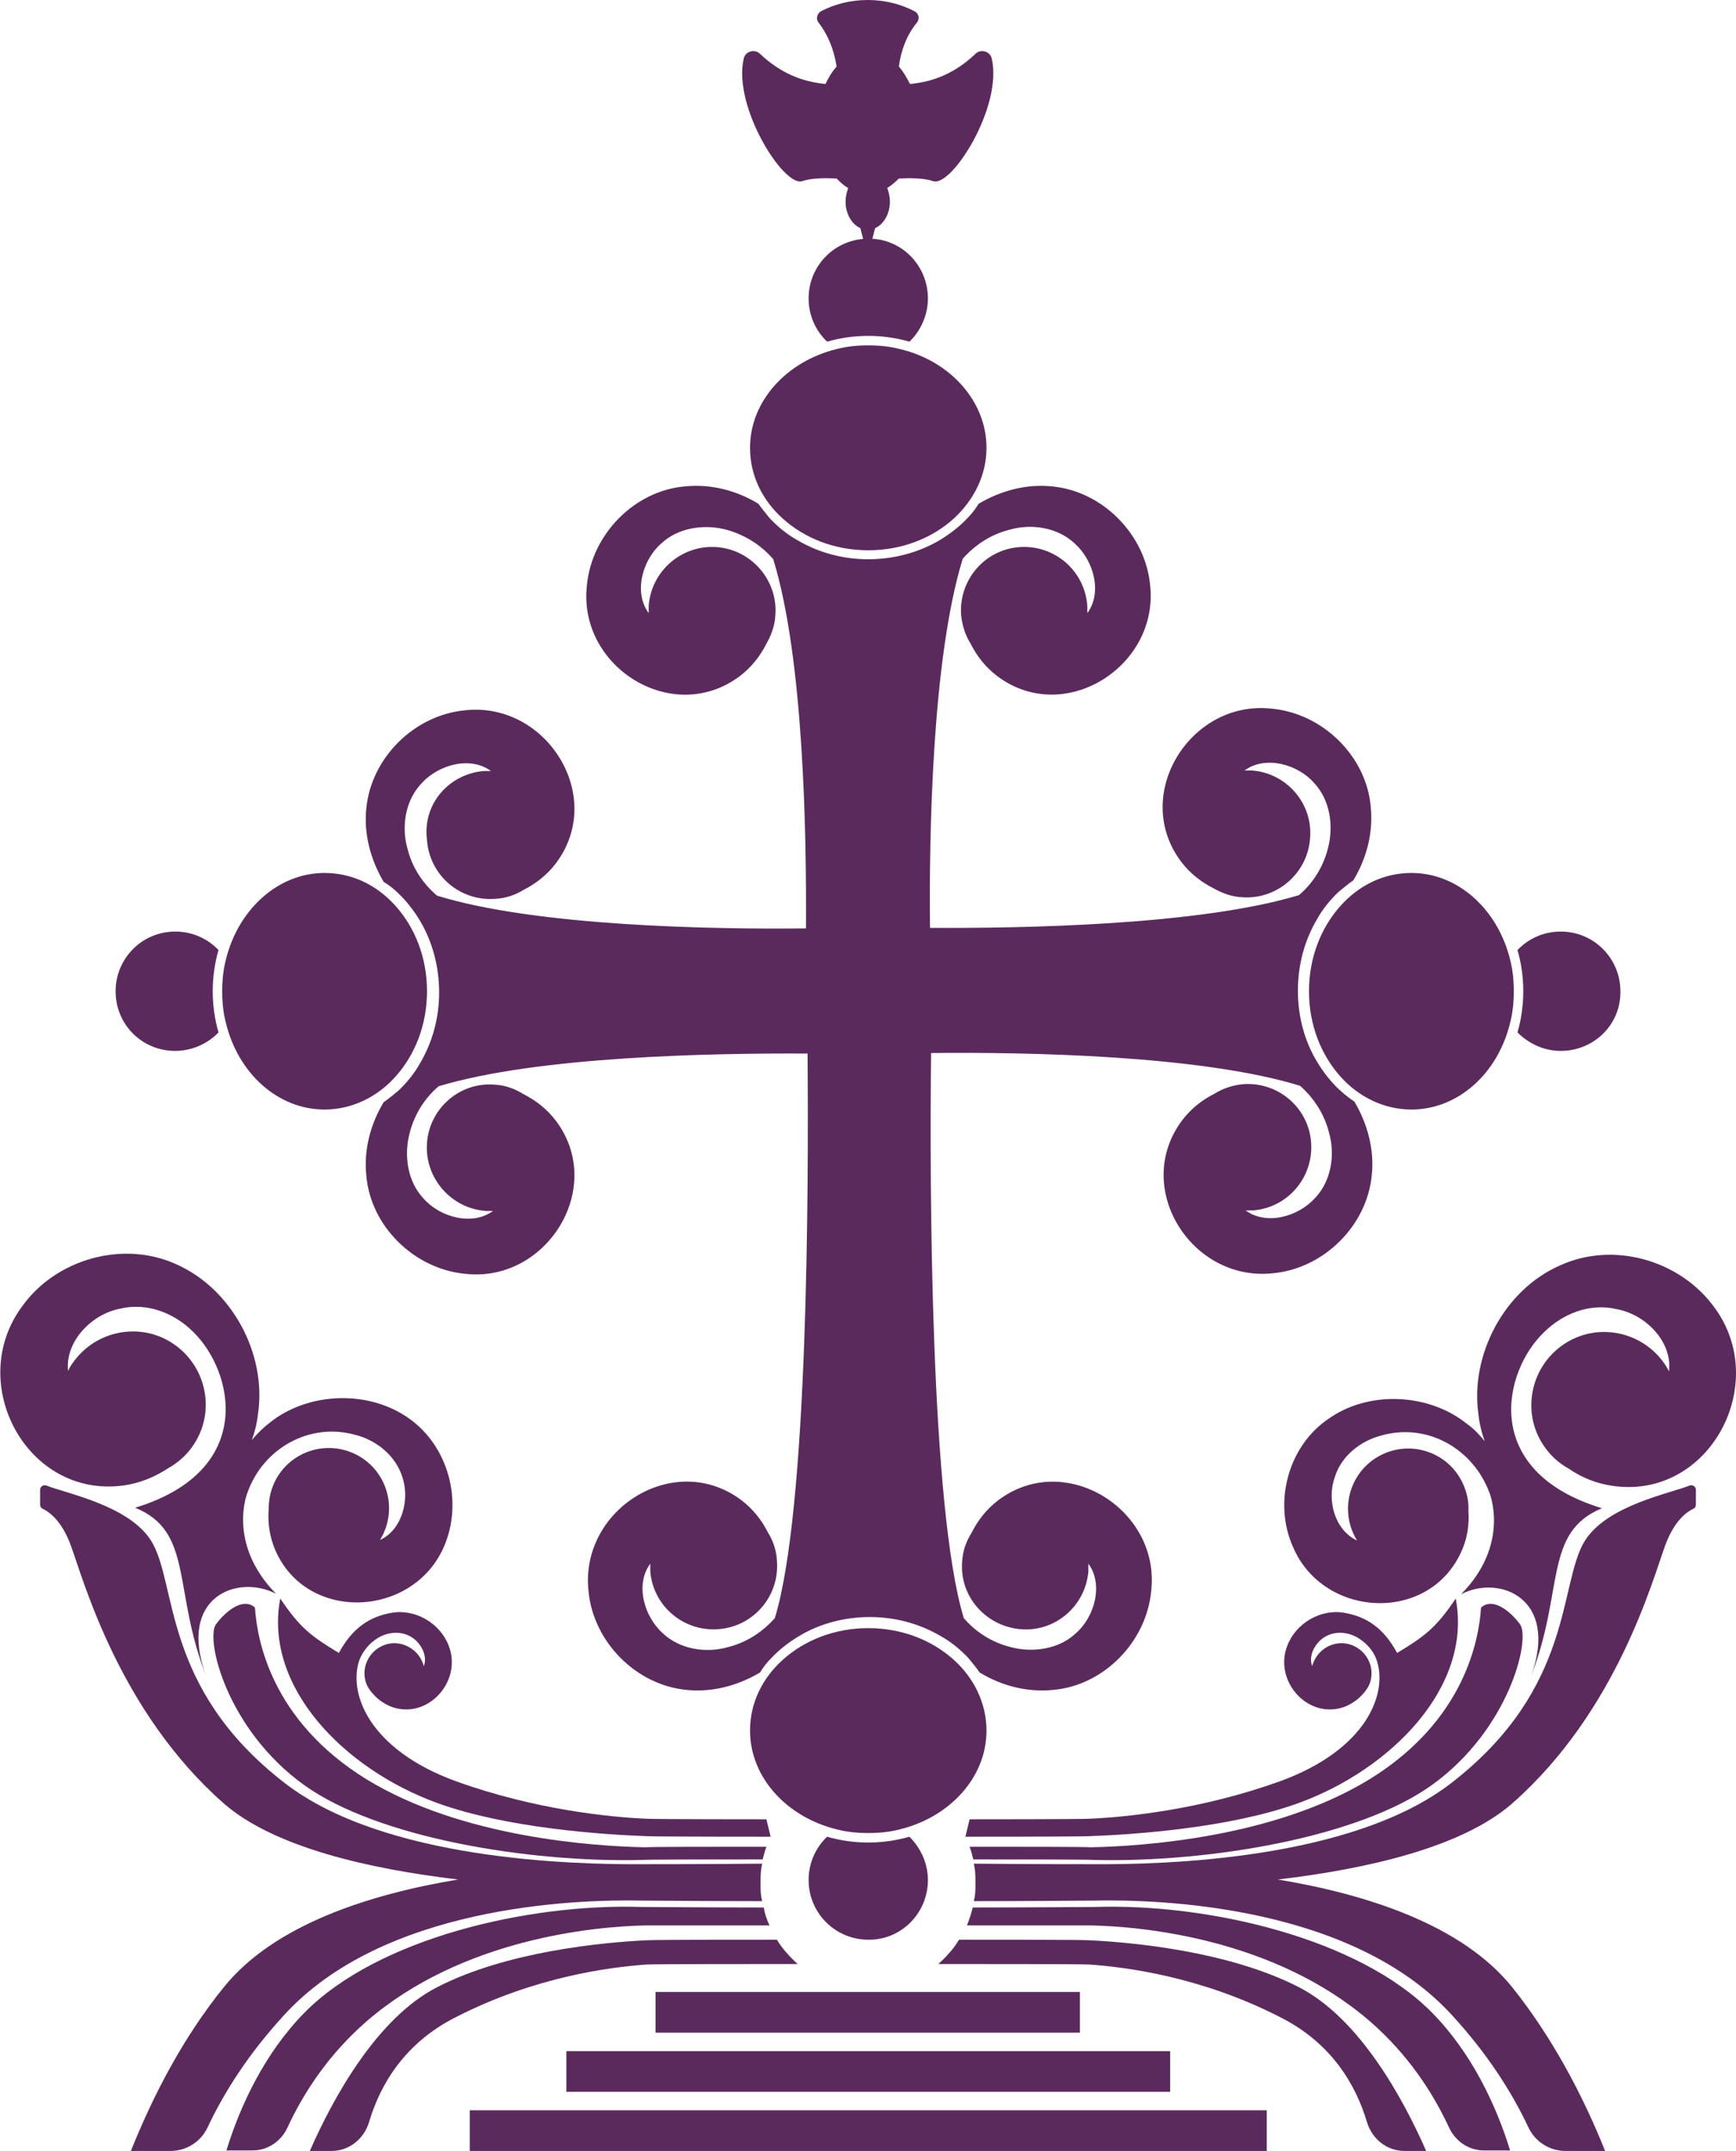 <?xml version="1.0" encoding="utf-8"?>
<!-- Generator: Adobe Illustrator 26.5.0, SVG Export Plug-In . SVG Version: 6.00 Build 0)  -->
<svg version="1.1" id="Layer_1" xmlns="http://www.w3.org/2000/svg" xmlns:xlink="http://www.w3.org/1999/xlink" x="0px" y="0px"
	 viewBox="0 0 328.9 407.3" style="enable-background:new 0 0 328.9 407.3;" xml:space="preserve">
<style type="text/css">
	.st0{fill:#5B2A5D;}
</style>
<g>
	<g>
		<g>
			<g>
				<path class="st0" d="M256.6,208.6c2.5,4.2,3.8,9.1,3.3,13.9c-0.9,9.6-9.1,17.7-18.7,18.6c-15.5,1.7-26.8-16.3-17.2-29
					c1.6-2.1,3.7-3.8,6.1-5c1.6-1,3.4-1.6,5.4-1.8c6.6-0.5,12.4,4.4,12.9,11c0.5,6.6-4.4,12.4-11,12.9c-0.5,0-0.9,0-1.4,0
					c3.9,2.9,10,1.2,13.2-2.4c3-3.2,3.8-8.1,2.6-12.3c-0.9-3.6-2.9-6.6-5.5-8.9c-18.8-5.8-52.1-6.4-69.9-6.2
					c-0.3,25.8-0.1,86.4,6.2,107c2.2,2.6,5.3,4.6,8.9,5.5c4.2,1.1,9.1,0.4,12.3-2.6c3.6-3.1,5.3-9.3,2.4-13.2c0,0.5,0,0.9,0,1.4
					c-0.5,6.6-6.3,11.6-12.9,11s-11.6-6.3-11-12.9c0.1-2,0.8-3.8,1.8-5.4c1.2-2.4,2.9-4.5,5-6.1c12.7-9.6,30.8,1.8,29,17.2
					c-0.9,9.6-9,17.9-18.6,18.7c-4.9,0.5-9.8-0.8-13.9-3.3c-0.6-0.9-1.4-1.8-2.1-2.7c-1.5-1.6-3.3-3.1-5.3-4.2
					c-3.9-2.3-8.5-3.6-13.4-3.6s-9.6,1.3-13.4,3.6c-2,1.2-3.8,2.6-5.3,4.2c-0.8,0.8-1.5,1.7-2.1,2.7c-4.2,2.5-9.1,3.8-13.9,3.3
					c-9.6-0.9-17.7-9.1-18.6-18.7c-1.7-15.5,16.3-26.8,29-17.2c2.1,1.6,3.8,3.7,5,6.1c0,0,0,0,0,0c1,1.6,1.6,3.4,1.7,5.4
					c0.5,6.6-4.4,12.4-11.1,12.9c-6.6,0.5-12.4-4.4-12.9-11c0-0.5,0-0.9,0-1.4c-2.9,3.9-1.2,10,2.4,13.2c3.2,3,8.1,3.8,12.3,2.6
					c3.6-0.9,6.6-2.9,8.9-5.5c6.3-20.6,6.4-81.1,6.2-106.9c-17.8-0.1-51.1,0.5-69.9,6.2c-2.6,2.2-4.6,5.3-5.5,8.9
					c-1.1,4.2-0.4,9.1,2.6,12.3c3.1,3.6,9.3,5.3,13.2,2.4c-0.4,0-0.9,0-1.4,0c-6.6-0.5-11.6-6.3-11.1-12.9s6.3-11.6,12.9-11
					c2,0.1,3.8,0.8,5.4,1.8c2.4,1.2,4.5,2.9,6.1,5c9.6,12.7-1.8,30.8-17.2,29c-9.6-0.9-17.9-9-18.7-18.6c-0.5-4.9,0.8-9.8,3.3-13.9
					c0.9-0.6,1.8-1.4,2.7-2.1c1.6-1.5,3.1-3.3,4.2-5.3c2.3-3.9,3.6-8.5,3.6-13.4s-1.3-9.6-3.6-13.5c-1.2-2-2.6-3.8-4.2-5.3
					c-0.8-0.8-1.7-1.5-2.7-2.1c-2.5-4.2-3.8-9.1-3.3-13.9c0.9-9.6,9.1-17.7,18.7-18.6c15.4-1.7,26.8,16.3,17.2,29
					c-1.6,2.1-3.7,3.8-6.1,5c0,0,0,0,0,0c-1.6,1-3.4,1.6-5.4,1.7c-6.6,0.5-12.4-4.4-12.9-11.1C80,152.3,85,146.6,91.6,146
					c0.5,0,0.9,0,1.4,0c-3.9-2.9-10-1.2-13.2,2.4c-3,3.2-3.8,8.1-2.6,12.3c0.9,3.6,2.9,6.6,5.6,8.9c18.8,5.8,52.2,6.4,69.9,6.2
					c0.1-17.7-0.4-51.1-6.2-69.9c-2.2-2.6-5.3-4.6-8.9-5.6c-4.2-1.1-9.1-0.4-12.3,2.6c-3.6,3.1-5.3,9.3-2.4,13.2c0-0.4,0-0.9,0-1.4
					c0.5-6.6,6.3-11.6,12.9-11.1s11.6,6.3,11.1,12.9c-0.1,2-0.8,3.8-1.7,5.4c0,0,0,0,0,0c-1.2,2.4-2.9,4.5-5,6.1
					c-12.7,9.6-30.8-1.7-29-17.2c0.9-9.6,9-17.9,18.6-18.7c4.9-0.5,9.8,0.8,13.9,3.3c0.6,0.9,1.4,1.8,2.1,2.7
					c1.5,1.6,3.3,3.1,5.3,4.2c3.9,2.3,8.5,3.6,13.4,3.6s9.6-1.3,13.5-3.6c2-1.2,3.8-2.6,5.3-4.2c0.8-0.8,1.5-1.7,2.1-2.7
					c4.2-2.5,9.1-3.8,13.9-3.3c9.6,0.9,17.7,9.1,18.6,18.7c1.7,15.4-16.3,26.8-29,17.2c-2.1-1.6-3.8-3.7-5-6.1
					c-1-1.6-1.6-3.4-1.8-5.4c-0.5-6.6,4.4-12.4,11-12.9s12.4,4.4,12.9,11.1c0,0.5,0,0.9,0,1.4c2.9-3.9,1.2-10-2.4-13.2
					c-3.2-3-8.1-3.8-12.3-2.6c-3.6,0.9-6.6,2.9-8.9,5.5c-5.8,18.8-6.4,52.2-6.2,69.9c17.7,0.1,51.1-0.5,69.9-6.2
					c2.6-2.2,4.6-5.3,5.5-8.9c1.1-4.2,0.4-9.1-2.6-12.3c-3.1-3.6-9.3-5.3-13.2-2.4c0.5,0,0.9,0,1.4,0c6.6,0.5,11.6,6.3,11,12.9
					c-0.5,6.6-6.3,11.6-12.9,11.1c-2-0.1-3.8-0.8-5.4-1.7c0,0,0,0,0,0c-2.4-1.2-4.5-2.9-6.1-5c-9.6-12.7,1.8-30.8,17.2-29
					c9.6,0.9,17.9,9,18.7,18.6c0.5,4.9-0.8,9.8-3.3,13.9c-0.9,0.6-1.8,1.4-2.7,2.1c-1.6,1.5-3.1,3.3-4.2,5.3
					c-2.3,3.9-3.6,8.5-3.6,13.5s1.3,9.6,3.6,13.4c1.2,2,2.6,3.8,4.2,5.3C254.8,207.3,255.7,208,256.6,208.6z"/>
			</g>
			<g>
				<path class="st0" d="M186.9,84.8c0,5.2-2.4,9.9-6.2,13.4c-4.1,3.7-9.8,6-16.2,6s-12.1-2.3-16.2-6c-3.9-3.5-6.2-8.2-6.2-13.4
					c0-8.9,7-16.4,16.4-18.7h0c1.9-0.5,3.9-0.7,6-0.7c2.1,0,4.1,0.2,6,0.7h0C179.9,68.3,186.9,75.9,186.9,84.8z"/>
			</g>
			<g>
				<path class="st0" d="M175.8,56.5c0,3.2-1.4,6.2-3.5,8.2c-2.4-0.7-5.1-1.1-7.8-1.1s-5.4,0.4-7.8,1.1c-2.2-2.1-3.5-5-3.5-8.2
					c0-6.3,5.1-11.3,11.3-11.3C170.7,45.1,175.8,50.2,175.8,56.5z"/>
			</g>
			<g>
				<g>
					<path class="st0" d="M186.9,327.7c0-5.2-2.4-10-6.2-13.4c-4.1-3.7-9.8-6-16.2-6s-12.1,2.3-16.2,6c-3.9,3.5-6.2,8.2-6.2,13.4
						c0,8.9,7,16.4,16.4,18.7h0c1.9,0.5,3.9,0.7,6,0.7c2.1,0,4.1-0.2,6-0.7h0C179.9,344.1,186.9,336.6,186.9,327.7z"/>
				</g>
				<g>
					<path class="st0" d="M175.8,356c0-3.2-1.4-6.1-3.5-8.2c-2.4,0.7-5.1,1.1-7.8,1.1s-5.4-0.4-7.8-1.1c-2.2,2.1-3.5,5-3.5,8.2
						c0,6.3,5.1,11.3,11.3,11.3C170.7,367.4,175.8,362.3,175.8,356z"/>
				</g>
			</g>
			<g>
				<g>
					<path class="st0" d="M267.4,210.1c-5.2,0-10-2.4-13.4-6.2c-3.7-4.1-6-9.8-6-16.2s2.3-12.1,6-16.2c3.5-3.9,8.2-6.2,13.4-6.2
						c8.9,0,16.4,7,18.7,16.4v0c0.5,1.9,0.7,3.9,0.7,6c0,2.1-0.2,4.1-0.7,6v0C283.8,203.2,276.3,210.1,267.4,210.1z"/>
				</g>
				<g>
					<path class="st0" d="M295.7,199c-3.2,0-6.1-1.4-8.2-3.5c0.7-2.4,1.1-5.1,1.1-7.8s-0.4-5.4-1.1-7.8c2.1-2.2,5-3.5,8.2-3.5
						c6.3,0,11.3,5.1,11.3,11.3C307.1,194,302,199,295.7,199z"/>
				</g>
			</g>
			<g>
				<path class="st0" d="M61.5,210.1c5.2,0,10-2.4,13.4-6.2c3.7-4.1,6-9.8,6-16.2s-2.3-12.1-6-16.2c-3.5-3.9-8.2-6.2-13.4-6.2
					c-8.9,0-16.4,7-18.7,16.4v0c-0.5,1.9-0.7,3.9-0.7,6c0,2.1,0.2,4.1,0.7,6v0C45.1,203.2,52.6,210.1,61.5,210.1z"/>
			</g>
			<g>
				<path class="st0" d="M33.2,199c3.2,0,6.2-1.4,8.2-3.5c-0.7-2.4-1.1-5.1-1.1-7.8s0.4-5.4,1.1-7.8c-2.1-2.2-5-3.5-8.2-3.5
					c-6.3,0-11.3,5.1-11.3,11.3C21.9,194,26.9,199,33.2,199z"/>
			</g>
		</g>
	</g>
	<g>
		<g>
			<g>
				<g>
					<g>
						<g>
							<g>
								<path class="st0" d="M145.2,344.5l0.8,3.3c0,0-21.6,0-23.4-0.1c-8.3-0.3-26.6-1.5-39.8-6.3c-17.6-6.4-32.9-22-29.7-38.7
									c3.7,5.5,5.8,7.1,11.1,10.3c2.6-4.8,5.9-6.9,10-7.6c4.5-0.8,9.2,2,10.8,6.2c2.7,6.8-4.1,14.3-11.1,11.5
									c-1.1-0.5-2.2-1.2-3-2.1c0,0,0,0,0,0c-0.6-0.6-1.2-1.4-1.5-2.2c-1.1-3,0.5-6.2,3.4-7.3c2.9-1.1,6.2,0.5,7.3,3.4
									c0.1,0.2,0.1,0.4,0.2,0.6c0.8-2.1-0.7-4.7-2.7-5.7c-1.9-1-4.2-0.7-5.9,0.3c-1.7,1-2.9,2.5-3.6,4.2c-2.2,6.3,1.8,17,18.3,23
									c15,5.4,29.2,6.8,36.2,7.1C124.5,344.5,145.2,344.5,145.2,344.5z"/>
							</g>
						</g>
					</g>
				</g>
				<g>
					<path class="st0" d="M77.5,268.6c-7.7-5.5-19.2-5-26.4,0.8c-1.3,1-2.4,2.1-3.4,3.3c0.6-1.6,1-3.3,1.2-5.1
						c1.6-11.2-4.9-23.5-15.5-28.2c-10.1-4.6-22.9-1-29.3,8.1c-10.6,14.5,1,36.2,19.2,33.8c3.1-0.4,6-1.6,8.6-3.3
						c1.8-1,3.5-2.5,4.7-4.3c4.3-6.3,2.6-14.9-3.7-19.2c-6.3-4.3-14.9-2.6-19.2,3.7c-0.3,0.4-0.6,0.9-0.8,1.4
						c-0.6-5.6,4.5-10.8,9.9-11.8c5-1.2,10.2,0.8,13.8,4.4c7.7,7.5,12,26.3-11,33.3c11.1,4.5,7.1,15.6,13.4,31.7
						c-5.4-14.8,6-19.2,13.3-15.4c-9.4-9.6-5.4-19.2-5.4-19.2c3-8.4,11.8-13.3,20.4-10.9c4,1,7.6,3.9,8.9,7.9c1.5,4.3,0,10.1-4.2,12
						c0.2-0.4,0.4-0.7,0.6-1.1c2.7-5.7,0.3-12.5-5.4-15.2c-5.7-2.7-12.5-0.3-15.2,5.4c-0.8,1.7-1.1,3.4-1.1,5.2
						c-0.2,2.5,0.2,5.1,1.2,7.5c5.9,13.9,26.1,13,32-0.5C87.8,284.4,85,273.9,77.5,268.6z"/>
				</g>
				<g>
					<path class="st0" d="M144.4,360c-9,0-21.3-0.1-22.6-0.1c-13.3-0.3-49.2,1.1-68,21.7c-6.7,7.3-11.3,14.5-14.5,21.3
						c-1.3,2.7-4,4.4-7,4.4h-7.5c4.2-10.5,9.9-21.5,17.6-31c9.5-11.8,27.5-17.6,44.4-20.4c-16.9-2-34.9-6.1-44.4-14.4
						c-19.9-17.5-26.6-42.4-29-48.9c-1.8-4.9-4.3-6.4-5.3-6.9c-0.3-0.1-0.5-0.4-0.5-0.8v-2.8c0-0.6,0.6-1,1.2-0.8
						c3.7,1.5,15.5,3.7,19.8,10.4c5.1,8.1,1.9,27.8,25.3,45.9c18.8,14.6,54.6,15.5,68,15.4c1.2,0,13.6,0,22.5-0.1
						c0,0.2-0.1,0.3-0.1,0.5c-0.2,1-0.2,2-0.2,3c0,0.4,0,0.8,0,1.1C144.1,358.4,144.2,359.2,144.4,360z"/>
				</g>
				<g>
					<path class="st0" d="M145.2,349.7c-0.3,0.8-0.5,1.6-0.7,2.4c-8.9,0-22.3,0-23,0.1c-21.5,0.5-50-4.2-63.9-14.2
						c-14.6-10.5-18.7-27.5-16.7-30.4c1.6-2.2,5-5.3,7.4-3.2c0.4,6.1,3.1,21.4,21.1,32.5c18.1,11.1,43.2,12.7,52.8,12.9
						C123.1,349.7,136.4,349.7,145.2,349.7z"/>
				</g>
			</g>
			<g>
				<g>
					<path class="st0" d="M145.8,364.6c-8.8,0-22.7,0-23.6,0c-9.6,0.2-34.7,2.5-52.8,18.2c-7.1,6.2-11.8,13.3-15,20.2
						c-1.2,2.5-3.7,4.2-6.5,4.2h-5c2.6-8.5,7.3-18.5,14.8-26.1c13.9-14.1,42.4-20.7,63.9-20c0.7,0,14.3,0.1,23.1,0.1
						C144.9,362.4,145.3,363.6,145.8,364.6z"/>
				</g>
				<g>
					<path class="st0" d="M151.1,371.9c-7.8,0-26.4,0-28.6,0.1c-7,0.5-21.2,2.3-36.2,10c-9.7,4.9-14.3,12.8-16.4,19.9
						c-1,3.2-3.8,5.4-7.1,5.4h-4.1c4.3-9.8,12.6-25.1,24.1-31c13.2-6.8,31.4-8.5,39.8-8.9c1.9-0.1,15.7-0.1,24.6-0.1
						C148.2,369,149.6,370.5,151.1,371.9z"/>
				</g>
			</g>
		</g>
		<g>
			<g>
				<g>
					<g>
						<g>
							<g>
								<path class="st0" d="M183.7,344.5l-0.8,3.3c0,0,21.6,0,23.4-0.1c8.3-0.3,26.6-1.5,39.8-6.3c17.5-6.4,32.9-22,29.7-38.7
									c-3.7,5.5-5.8,7.1-11.1,10.3c-2.6-4.8-5.9-6.9-10-7.6c-4.5-0.8-9.2,2-10.8,6.2c-2.7,6.8,4.1,14.3,11.1,11.5
									c1.1-0.5,2.2-1.2,3-2.1c0,0,0,0,0,0c0.6-0.6,1.2-1.4,1.5-2.2c1.1-3-0.5-6.2-3.4-7.3c-3-1.1-6.2,0.5-7.3,3.4
									c-0.1,0.2-0.1,0.4-0.2,0.6c-0.8-2.1,0.7-4.7,2.7-5.7c1.9-1,4.2-0.7,5.9,0.3c1.7,1,3,2.5,3.6,4.2c2.2,6.3-1.8,17-18.3,23
									c-15,5.4-29.2,6.8-36.2,7.1C204.4,344.5,183.7,344.5,183.7,344.5z"/>
							</g>
						</g>
					</g>
				</g>
				<g>
					<path class="st0" d="M324.9,247.7c-6.5-9.1-19.2-12.7-29.3-8.1c-10.6,4.6-17.1,17-15.5,28.2c0.2,1.8,0.6,3.5,1.2,5.1
						c-1-1.2-2.1-2.4-3.4-3.3c-7.2-5.8-18.7-6.4-26.4-0.8c-7.5,5.2-10.3,15.8-6.5,24.2c5.8,13.5,26,14.5,32,0.5
						c1-2.3,1.4-4.9,1.2-7.5c0.1-1.7-0.3-3.5-1.1-5.2c-2.7-5.7-9.5-8.1-15.2-5.4c-5.7,2.7-8.1,9.5-5.4,15.2c0.2,0.4,0.4,0.8,0.6,1.1
						c-4.2-1.9-5.8-7.7-4.2-12c1.2-4,4.9-6.9,8.9-7.9c8.6-2.4,17.3,2.5,20.4,10.9c0,0,4,9.7-5.4,19.2c7.2-3.8,18.6,0.7,13.3,15.4
						c6.3-16.1,2.3-27.1,13.4-31.7c-23-7-18.8-25.8-11-33.3c3.6-3.6,8.8-5.6,13.8-4.4c5.5,1,10.6,6.2,9.9,11.8
						c-0.2-0.5-0.5-0.9-0.8-1.4c-4.3-6.3-12.9-8-19.2-3.7c-6.3,4.3-8,12.9-3.7,19.2c1.3,1.9,2.9,3.3,4.7,4.3
						c2.6,1.8,5.5,2.9,8.6,3.3C323.9,283.8,335.4,262.1,324.9,247.7z"/>
				</g>
				<g>
					<path class="st0" d="M184.5,360c9,0,21.3-0.1,22.6-0.1c13.3-0.3,49.2,1.1,68,21.7c6.7,7.3,11.3,14.5,14.5,21.3
						c1.3,2.7,4,4.4,7,4.4h7.5c-4.2-10.5-10-21.5-17.6-31c-9.5-11.8-27.5-17.6-44.4-20.4c17-2,34.9-6.1,44.4-14.4
						c19.9-17.5,26.6-42.4,29-48.9c1.8-4.9,4.3-6.4,5.3-6.9c0.3-0.1,0.5-0.4,0.5-0.8v-2.8c0-0.6-0.6-1-1.2-0.8
						c-3.7,1.5-15.5,3.7-19.8,10.4c-5.1,8.1-1.9,27.8-25.3,45.9c-18.8,14.6-54.6,15.5-68,15.4c-1.2,0-13.6,0-22.5-0.1
						c0,0.2,0.1,0.3,0.1,0.5c0.2,1,0.2,2,0.2,3c0,0.4,0,0.8,0,1.1C184.8,358.4,184.7,359.2,184.5,360z"/>
				</g>
				<g>
					<path class="st0" d="M183.7,349.7c0.3,0.8,0.5,1.6,0.7,2.4c8.9,0,22.3,0,23,0.1c21.5,0.5,50-4.2,63.9-14.2
						c14.6-10.5,18.7-27.5,16.7-30.4c-1.6-2.2-5-5.3-7.4-3.2c-0.4,6.1-3.1,21.4-21.1,32.5c-18.1,11.1-43.2,12.7-52.8,12.9
						C205.8,349.7,192.5,349.7,183.7,349.7z"/>
				</g>
			</g>
			<g>
				<g>
					<path class="st0" d="M183.2,364.6c8.8,0,22.7,0,23.6,0c9.6,0.2,34.7,2.5,52.8,18.2c7.1,6.2,11.8,13.3,15,20.2
						c1.2,2.5,3.7,4.2,6.5,4.2h5c-2.6-8.5-7.3-18.5-14.8-26.1c-13.9-14.1-42.4-20.7-63.9-20c-0.7,0-14.3,0.1-23.1,0.1
						C184,362.4,183.6,363.6,183.2,364.6z"/>
				</g>
				<g>
					<path class="st0" d="M177.8,371.9c7.8,0,26.4,0,28.6,0.1c7,0.5,21.2,2.3,36.2,10c9.7,4.9,14.3,12.8,16.4,19.9
						c1,3.2,3.8,5.4,7.1,5.4h4.1c-4.3-9.8-12.6-25.1-24.1-31c-13.2-6.8-31.4-8.5-39.8-8.9c-1.9-0.1-15.7-0.1-24.6-0.1
						C180.7,369,179.3,370.5,177.8,371.9z"/>
				</g>
			</g>
		</g>
	</g>
	<g>
		<rect x="124.2" y="377.2" class="st0" width="80.4" height="7.7"/>
	</g>
	<g>
		<rect x="107.3" y="388.4" class="st0" width="114.4" height="7.7"/>
	</g>
	<g>
		<rect x="89" y="399.6" class="st0" width="151" height="7.7"/>
	</g>
	<g>
		<path class="st0" d="M187.9,11.1c-0.3-1.4-2.1-1.9-3.1-0.9c-3.9,3.7-8,5.3-12.4,5.7c-0.6-1.2-1.3-2.4-2.1-3.3
			c0.4-3.2,1.6-6.1,3.4-8.3c0.6-0.7,0.4-1.8-0.5-2.2c-2.5-1.3-5.5-2.1-8.8-2.1c-3.3,0-6.3,0.8-8.8,2.1c-0.8,0.4-1.1,1.5-0.5,2.2
			c1.7,2.2,2.9,5,3.4,8.3c-0.8,0.9-1.5,2-2.1,3.3c-4.3-0.4-8.5-2-12.4-5.7c-1-1-2.8-0.5-3.1,0.9c-2.1,9.1,7.6,24.4,11.1,23.2
			c1.8-0.6,4.2-0.6,6.5-0.5c0.7,0.7,1.4,1.4,2.2,1.8c-0.3,0.8-0.5,1.7-0.5,2.6c0,2.3,1.2,4.3,2.8,5l0.8,3.1c0.1,0.6,1,0.6,1.2,0
			l0.8-3.1c1.6-0.7,2.8-2.7,2.8-5c0-0.9-0.2-1.8-0.5-2.6c0.8-0.5,1.5-1.1,2.2-1.8c2.2-0.1,4.7-0.1,6.5,0.5
			C180.3,35.5,190,20.2,187.9,11.1z"/>
	</g>
</g>
</svg>
